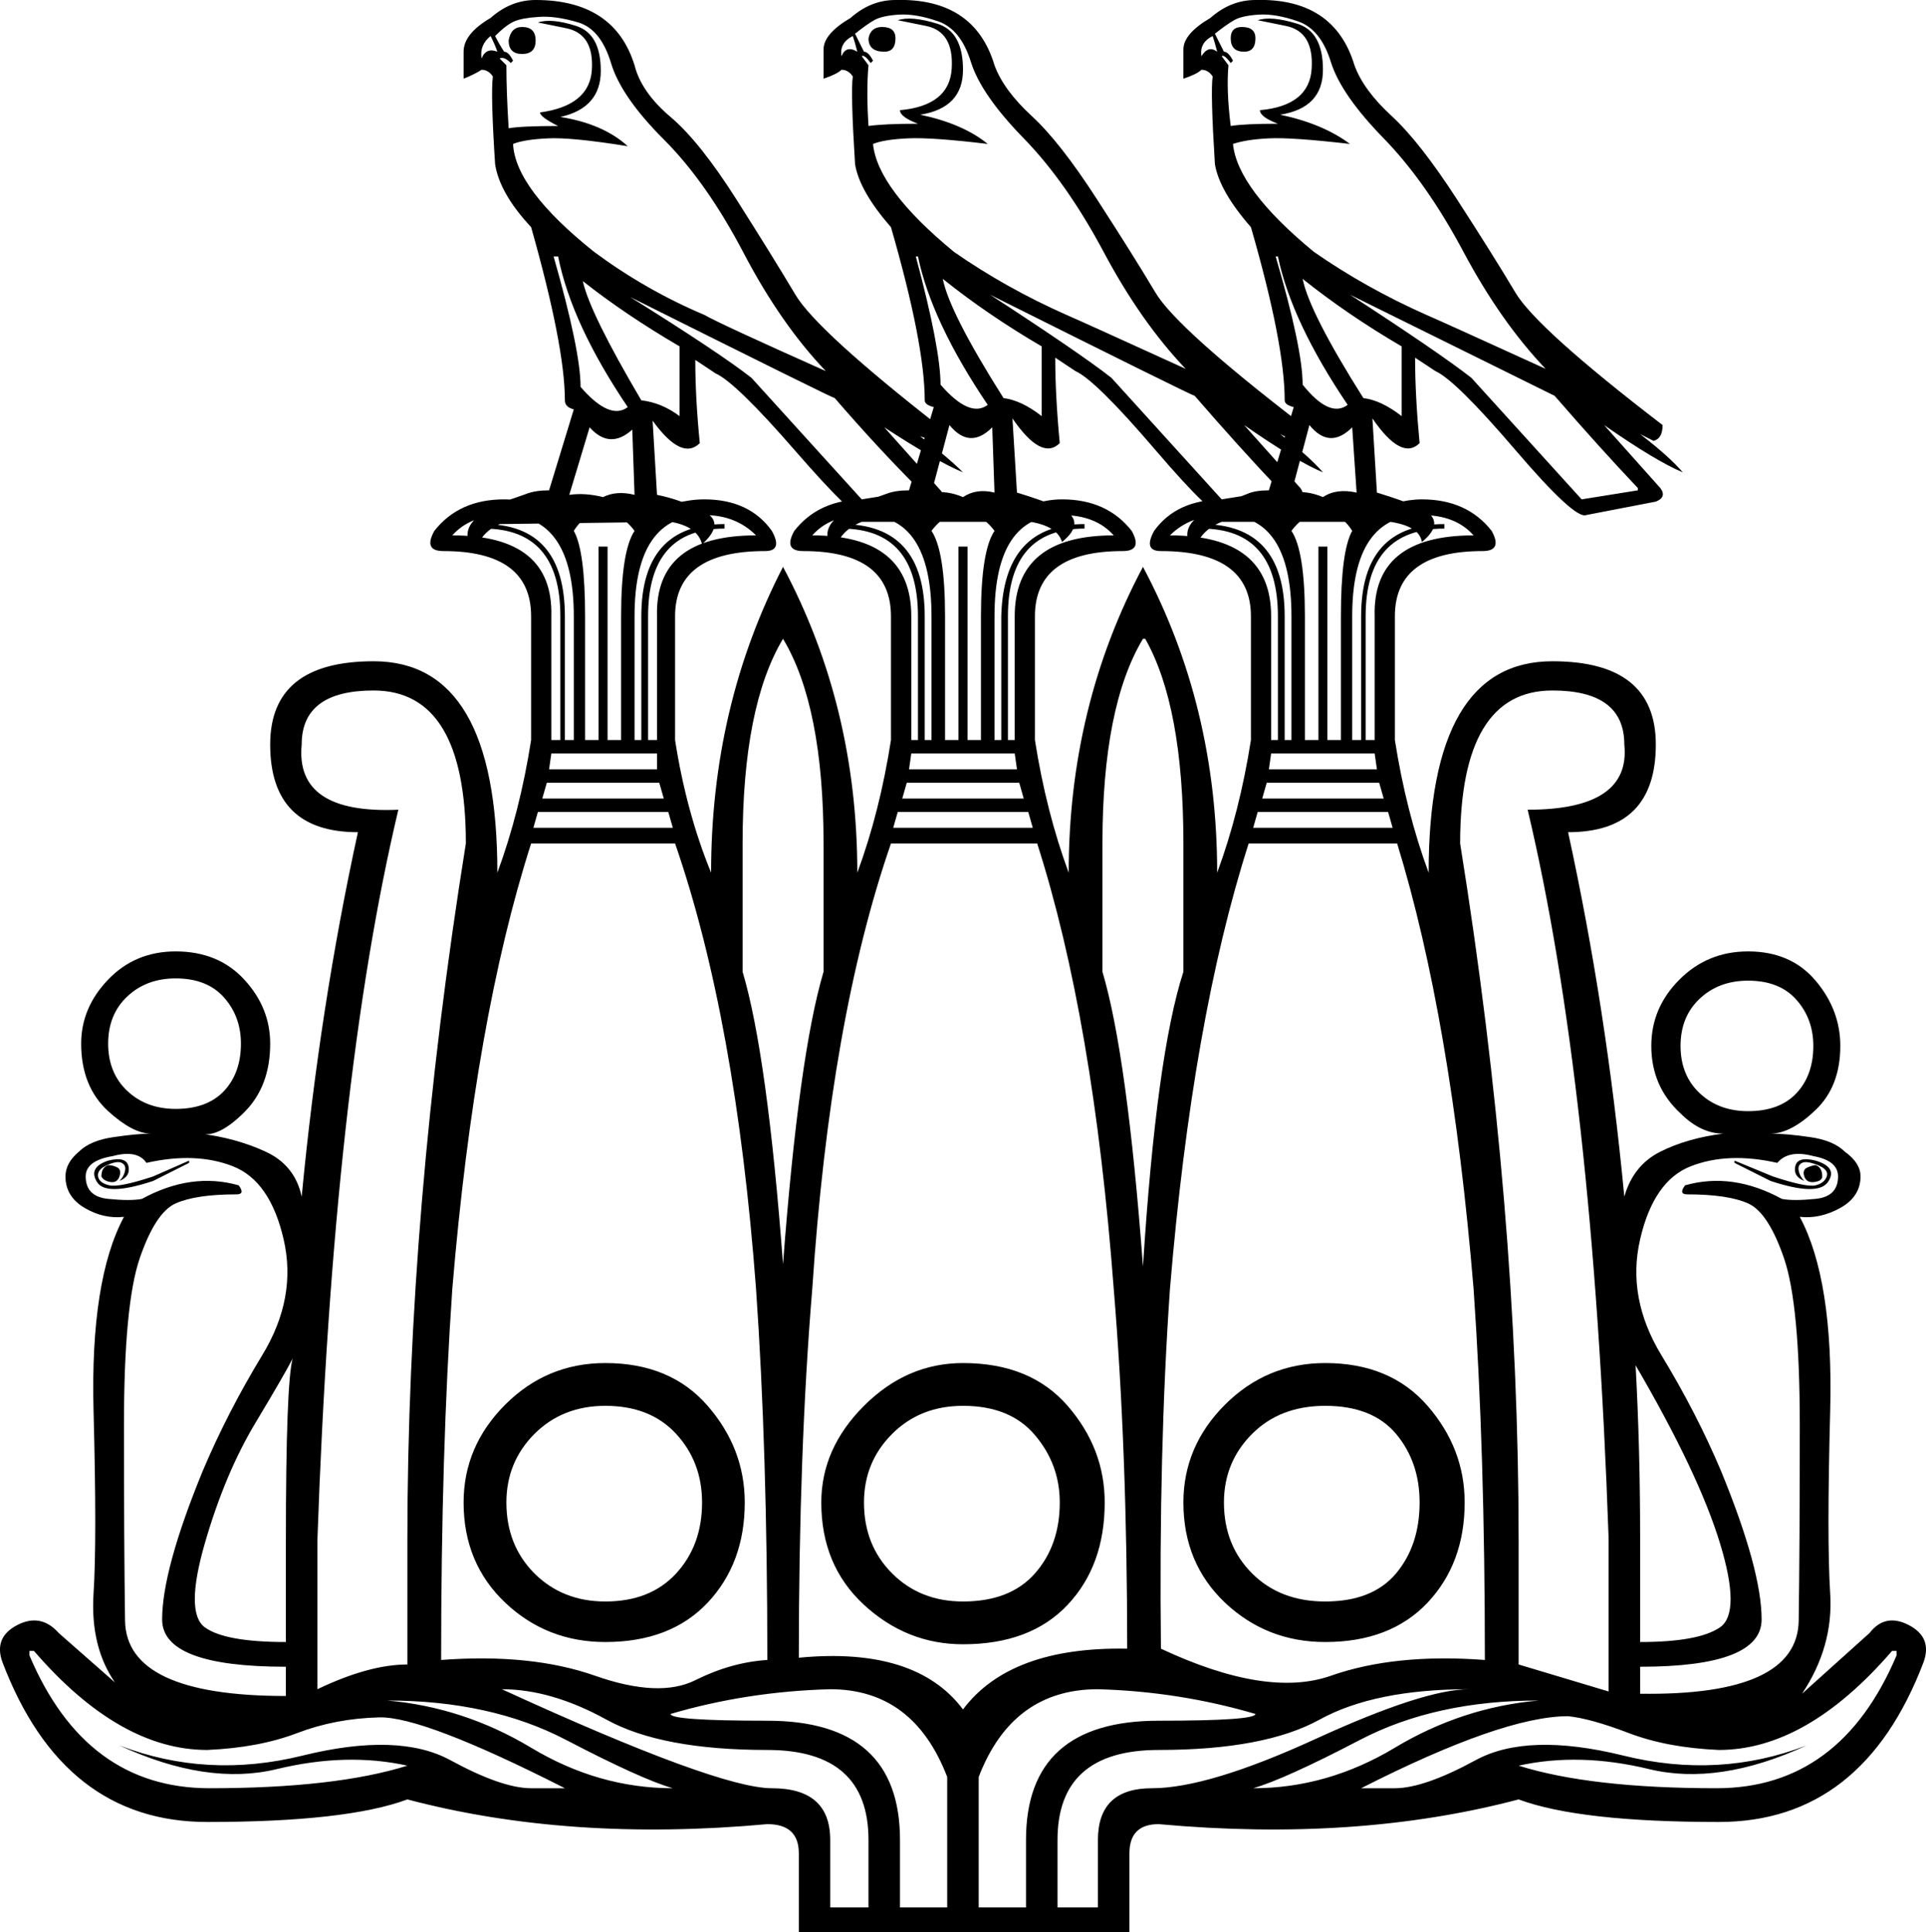 <?xml version='1.0' encoding ='UTF-8' standalone='yes'?>
<svg width='17.914' height='17.973' xmlns:inkscape='http://www.inkscape.org/namespaces/inkscape'>
<path style='fill:#000000; stroke:none' d=' M 5.128 6.884  L 5.212 6.884  L 5.212 5.733  Q 5.212 4.917 4.5 4.917  L 4.5 4.875  Q 5.254 4.875 5.254 5.733  L 5.254 6.884  L 5.337 6.884  L 5.337 5.733  Q 5.337 4.791 4.689 4.791  Q 4.375 4.791 4.207 4.98  Q 5.149 4.98 5.128 5.733  L 5.128 6.884  Z  M 6.258 7.7  L 6.216 7.553  L 5.003 7.553  L 4.961 7.7  L 6.258 7.7  Z  M 6.174 7.428  L 6.132 7.281  L 5.086 7.281  L 5.044 7.428  L 6.174 7.428  Z  M 6.111 7.156  L 6.111 7.009  L 5.128 7.009  L 5.107 7.156  L 6.111 7.156  Z  M 6.111 5.733  Q 6.091 4.98 7.032 4.98  Q 6.844 4.791 6.551 4.791  Q 5.902 4.791 5.902 5.733  L 5.902 6.884  L 5.965 6.884  L 5.965 5.733  Q 5.965 4.875 6.739 4.875  L 6.739 4.917  Q 6.028 4.917 6.028 5.733  L 6.028 6.884  L 6.111 6.884  L 6.111 5.733  Z  M 5.651 5.084  L 5.651 6.884  L 5.777 6.884  L 5.777 5.733  Q 5.777 5.126 5.902 4.938  Q 5.777 4.77 5.609 4.77  Q 5.442 4.77 5.337 4.938  Q 5.442 5.126 5.442 5.733  L 5.442 6.884  L 5.567 6.884  L 5.567 5.084  L 5.651 5.084  Z  M 12.346 5.084  L 12.346 6.884  L 12.472 6.884  L 12.472 5.733  Q 12.472 5.126 12.577 4.938  Q 12.472 4.77 12.305 4.77  Q 12.137 4.77 12.012 4.938  Q 12.137 5.126 12.137 5.733  L 12.137 6.884  L 12.263 6.884  L 12.263 5.084  L 12.346 5.084  Z  M 11.823 6.884  L 11.886 6.884  L 11.886 5.733  Q 11.886 4.917 11.175 4.917  L 11.175 4.875  Q 11.949 4.875 11.949 5.733  L 11.949 6.884  L 12.012 6.884  L 12.012 5.733  Q 12.012 4.791 11.384 4.791  Q 11.07 4.791 10.882 4.98  Q 11.823 4.98 11.823 5.733  L 11.823 6.884  Z  M 12.807 7.156  L 12.786 7.009  L 11.823 7.009  L 11.802 7.156  L 12.807 7.156  Z  M 12.87 7.428  L 12.828 7.281  L 11.782 7.281  L 11.74 7.428  L 12.87 7.428  Z  M 12.953 7.7  L 12.911 7.553  L 11.698 7.553  L 11.656 7.7  L 12.953 7.7  Z  M 12.786 5.733  Q 12.765 4.98 13.706 4.98  Q 13.539 4.791 13.225 4.791  Q 12.577 4.791 12.577 5.733  L 12.577 6.884  L 12.66 6.884  L 12.66 5.733  Q 12.66 4.875 13.434 4.875  L 13.434 4.917  Q 12.702 4.917 12.702 5.733  L 12.702 6.884  L 12.786 6.884  L 12.786 5.733  Z  M 11.614 7.846  Q 11.091 9.478 10.882 11.989  Q 10.777 13.495 10.798 15.336  Q 11.782 15.797 12.378 15.588  Q 12.974 15.378 13.811 15.441  Q 13.811 13.495 13.706 11.989  Q 13.497 9.478 12.995 7.846  L 11.614 7.846  Z  M 15.108 6.925  Q 15.108 6.423 14.439 6.423  Q 13.581 6.423 13.581 7.846  Q 14.125 11.236 14.125 14.332  L 14.125 15.483  L 14.962 15.734  L 14.962 14.311  Q 14.815 10.085 14.209 7.532  Q 15.171 7.532 15.108 6.925  Z  M 8.999 5.084  L 8.999 6.884  L 9.124 6.884  L 9.124 5.733  Q 9.124 5.126 9.25 4.938  Q 9.124 4.77 8.957 4.77  Q 8.79 4.77 8.664 4.938  Q 8.79 5.126 8.79 5.733  L 8.79 6.884  L 8.915 6.884  L 8.915 5.084  L 8.999 5.084  Z  M 8.476 6.884  L 8.538 6.884  L 8.538 5.733  Q 8.538 4.917 7.827 4.917  L 7.827 4.875  Q 8.601 4.875 8.601 5.733  L 8.601 6.884  L 8.664 6.884  L 8.664 5.733  Q 8.664 4.791 8.036 4.791  Q 7.722 4.791 7.555 4.98  Q 8.476 4.98 8.476 5.733  L 8.476 6.884  Z  M 9.459 7.156  L 9.438 7.009  L 8.476 7.009  L 8.455 7.156  L 9.459 7.156  Z  M 9.522 7.428  L 9.48 7.281  L 8.434 7.281  L 8.392 7.428  L 9.522 7.428  Z  M 9.606 7.7  L 9.564 7.553  L 8.35 7.553  L 8.308 7.7  L 9.606 7.7  Z  M 9.438 5.733  Q 9.438 4.98 10.359 4.98  Q 10.191 4.791 9.878 4.791  Q 9.25 4.791 9.25 5.733  L 9.25 6.884  L 9.313 6.884  L 9.313 5.733  Q 9.334 4.875 10.087 4.875  L 10.087 4.917  Q 9.375 4.917 9.375 5.733  L 9.375 6.884  L 9.438 6.884  L 9.438 5.733  Z  M 7.283 5.942  L 7.283 5.942  Q 6.907 6.57 6.907 7.846  L 6.907 9.039  Q 7.137 9.813 7.283 11.759  Q 7.43 9.813 7.66 9.039  L 7.66 7.846  Q 7.66 6.57 7.283 5.942  Z  M 10.652 5.942  L 10.631 5.942  Q 10.254 6.57 10.254 7.846  L 10.254 9.039  Q 10.484 9.813 10.631 11.78  Q 10.756 9.813 11.007 9.039  L 11.007 7.846  Q 11.007 6.57 10.652 5.942  Z  M 4.668 15.713  Q 6.676 16.634 7.179 16.634  Q 7.722 16.634 7.722 17.115  L 7.722 17.743  L 8.078 17.743  L 8.078 17.115  Q 8.078 16.278 7.137 16.278  Q 6.153 16.278 5.641 15.996  Q 5.128 15.713 4.668 15.713  Z  M 0.274 15.357  L 0.274 15.399  Q 0.797 16.634 1.948 16.634  Q 3.119 16.634 3.789 16.424  Q 3.224 16.299 2.575 16.456  Q 1.927 16.613 1.111 16.236  Q 1.927 16.55 2.816 16.33  Q 3.705 16.111 4.187 16.372  Q 4.668 16.634 4.94 16.634  L 5.254 16.634  Q 3.935 15.964 3.527 15.975  Q 3.119 15.985 2.764 16.121  Q 2.408 16.257 1.927 16.278  Q 1.111 16.278 0.316 15.357  L 0.274 15.357  Z  M 8.371 17.743  L 8.81 17.743  L 8.81 16.529  Q 8.497 15.713 7.722 15.713  Q 6.948 15.734 6.237 15.943  Q 6.237 16.006 7.137 16.006  Q 8.371 16.006 8.371 17.115  L 8.371 17.743  Z  M 3.601 15.818  Q 4.312 15.88 4.94 16.257  Q 5.567 16.634 6.258 16.634  Q 5.965 16.55 5.264 16.184  Q 4.563 15.818 3.601 15.818  Z  M 14.313 15.818  Q 13.351 15.818 12.65 16.184  Q 11.949 16.55 11.656 16.634  Q 12.346 16.634 12.974 16.257  Q 13.602 15.88 14.313 15.818  Z  M 9.543 17.115  Q 9.543 16.006 10.777 16.006  Q 11.677 16.006 11.677 15.943  Q 10.966 15.734 10.212 15.713  Q 9.417 15.713 9.103 16.529  L 9.103 17.743  L 9.543 17.743  L 9.543 17.115  Z  M 17.598 15.357  Q 16.803 16.278 15.987 16.278  Q 15.506 16.257 15.15 16.121  Q 14.794 15.985 14.585 15.964  Q 13.978 15.964 12.66 16.634  L 12.974 16.634  Q 13.246 16.634 13.727 16.372  Q 14.209 16.111 15.098 16.33  Q 15.987 16.55 16.803 16.236  Q 15.987 16.613 15.338 16.456  Q 14.69 16.299 14.125 16.424  Q 14.794 16.634 15.966 16.634  Q 17.117 16.634 17.64 15.399  L 17.64 15.357  L 17.598 15.357  Z  M 13.665 15.713  Q 12.786 15.713 12.273 15.996  Q 11.761 16.278 10.777 16.278  Q 9.836 16.278 9.836 17.115  L 9.836 17.743  L 10.212 17.743  L 10.212 17.115  Q 10.212 16.634 10.714 16.634  Q 11.238 16.634 12.242 16.173  Q 13.246 15.713 13.665 15.713  Z  M 1.006 10.838  Q 1.048 10.838 1.09 10.859  Q 1.132 10.88 1.111 10.943  Q 1.09 11.005 1.027 10.995  Q 0.964 10.985 0.943 10.943  Q 0.943 10.859 1.006 10.838  Z  M 1.759 10.817  L 1.425 10.985  Q 0.985 11.131 0.902 10.995  Q 0.818 10.859 1.006 10.796  Q 1.174 10.754 1.195 10.849  Q 1.215 10.943 1.111 10.985  Q 1.153 10.943 1.163 10.89  Q 1.174 10.838 1.132 10.817  Q 1.09 10.796 0.996 10.838  Q 0.902 10.88 0.912 10.943  Q 0.923 11.005 1.017 11.026  Q 1.111 11.047 1.425 10.943  L 1.759 10.796  L 1.759 10.817  Z  M 1.362 10.817  Q 1.278 10.692 1.048 10.754  Q 0.797 10.796 0.797 10.943  Q 0.797 11.131 1.006 11.152  Q 1.215 11.173 1.32 11.152  Q 1.78 10.901 2.22 11.026  Q 2.283 11.11 2.199 11.11  Q 1.822 11.11 1.634 11.194  Q 1.446 11.277 1.299 11.706  Q 1.153 12.135 1.153 13.255  Q 1.153 14.374 1.163 15.075  Q 1.174 15.776 2.659 15.776  L 2.659 15.504  Q 1.508 15.504 1.508 15.064  Q 1.508 14.604 1.885 13.684  Q 2.115 13.14 2.439 12.606  Q 2.764 12.072 2.638 11.528  Q 2.513 10.985 2.167 10.849  Q 1.822 10.713 1.362 10.817  Z  M 16.531 10.817  Q 16.071 10.713 15.725 10.849  Q 15.38 10.985 15.255 11.528  Q 15.129 12.072 15.453 12.606  Q 15.778 13.14 16.008 13.684  Q 16.385 14.604 16.385 15.064  Q 16.385 15.504 15.255 15.504  L 15.255 15.755  Q 16.719 15.776 16.73 15.075  Q 16.74 14.374 16.74 13.255  Q 16.74 12.135 16.594 11.706  Q 16.447 11.277 16.259 11.194  Q 16.071 11.11 15.694 11.11  Q 15.61 11.11 15.673 11.026  Q 16.113 10.901 16.573 11.152  Q 16.677 11.173 16.887 11.152  Q 17.096 11.131 17.096 10.943  Q 17.096 10.796 16.866 10.754  Q 16.636 10.692 16.531 10.817  Z  M 16.133 10.796  L 16.489 10.943  Q 16.803 11.047 16.887 11.026  Q 16.97 11.005 16.991 10.943  Q 17.012 10.88 16.908 10.838  Q 16.803 10.796 16.761 10.817  Q 16.719 10.838 16.73 10.89  Q 16.74 10.943 16.782 10.985  Q 16.677 10.943 16.698 10.849  Q 16.719 10.754 16.887 10.796  Q 17.096 10.859 17.002 10.995  Q 16.908 11.131 16.468 10.985  L 16.133 10.817  L 16.133 10.796  Z  M 16.887 10.838  Q 16.949 10.859 16.949 10.943  Q 16.949 10.985 16.876 10.995  Q 16.803 11.005 16.782 10.943  Q 16.761 10.88 16.813 10.859  Q 16.866 10.838 16.887 10.838  Z  M 4.312 13.976  Q 4.312 13.453 4.699 13.066  Q 5.086 12.679 5.63 12.679  Q 6.237 12.679 6.582 13.077  Q 6.927 13.474 6.927 13.976  Q 6.927 14.541 6.582 14.908  Q 6.237 15.274 5.63 15.274  Q 5.086 15.274 4.699 14.908  Q 4.312 14.541 4.312 13.976  Z  M 4.71 13.976  Q 4.71 14.374 4.971 14.636  Q 5.233 14.897 5.63 14.897  Q 6.049 14.897 6.289 14.636  Q 6.53 14.374 6.53 13.976  Q 6.53 13.6 6.289 13.338  Q 6.049 13.077 5.63 13.077  Q 5.233 13.077 4.971 13.338  Q 4.71 13.6 4.71 13.976  Z  M 7.639 13.976  Q 7.639 13.474 8.036 13.077  Q 8.434 12.679 8.957 12.679  Q 9.585 12.679 9.93 13.077  Q 10.275 13.474 10.275 13.976  Q 10.275 14.562 9.93 14.928  Q 9.585 15.295 8.957 15.295  Q 8.434 15.295 8.036 14.928  Q 7.639 14.562 7.639 13.976  Z  M 8.036 13.976  Q 8.036 14.374 8.298 14.636  Q 8.559 14.897 8.957 14.897  Q 9.396 14.897 9.626 14.636  Q 9.857 14.374 9.857 13.976  Q 9.857 13.621 9.626 13.349  Q 9.396 13.077 8.957 13.077  Q 8.559 13.077 8.298 13.338  Q 8.036 13.6 8.036 13.976  Z  M 11.007 13.976  Q 11.007 13.453 11.394 13.066  Q 11.782 12.679 12.326 12.679  Q 12.932 12.679 13.278 13.077  Q 13.623 13.474 13.623 13.976  Q 13.623 14.541 13.278 14.908  Q 12.932 15.274 12.326 15.274  Q 11.782 15.274 11.394 14.908  Q 11.007 14.541 11.007 13.976  Z  M 11.384 13.976  Q 11.384 14.374 11.646 14.636  Q 11.907 14.897 12.326 14.897  Q 12.765 14.897 12.985 14.636  Q 13.204 14.374 13.204 13.976  Q 13.204 13.6 12.985 13.338  Q 12.765 13.077 12.326 13.077  Q 11.907 13.077 11.646 13.338  Q 11.384 13.6 11.384 13.976  Z  M 1.006 9.708  Q 1.006 9.98 1.184 10.148  Q 1.362 10.315 1.634 10.315  Q 1.927 10.315 2.084 10.148  Q 2.241 9.98 2.241 9.708  Q 2.241 9.457 2.084 9.279  Q 1.927 9.101 1.634 9.101  Q 1.362 9.101 1.184 9.269  Q 1.006 9.436 1.006 9.708  Z  M 15.631 9.729  Q 15.631 10.001 15.809 10.169  Q 15.987 10.336 16.259 10.336  Q 16.552 10.336 16.709 10.169  Q 16.866 10.001 16.866 9.729  Q 16.866 9.478 16.709 9.3  Q 16.552 9.122 16.259 9.122  Q 15.987 9.122 15.809 9.29  Q 15.631 9.457 15.631 9.729  Z  M 8.957 15.901  Q 9.396 15.316 10.484 15.336  Q 10.484 13.495 10.359 11.989  Q 10.17 9.478 9.647 7.846  L 8.287 7.846  Q 7.722 9.478 7.555 11.989  Q 7.43 13.495 7.43 15.42  Q 8.518 15.316 8.957 15.901  Z  M 15.213 12.7  Q 15.255 13.474 15.255 14.29  L 15.255 15.274  Q 15.799 15.274 15.997 15.138  Q 16.196 15.002 15.997 14.353  Q 15.799 13.704 15.213 12.7  Z  M 2.722 12.637  Q 2.659 12.763 2.377 13.234  Q 2.094 13.704 1.906 14.353  Q 1.718 15.002 1.906 15.138  Q 2.094 15.274 2.659 15.274  L 2.659 14.332  Q 2.659 12.868 2.722 12.637  Z  M 1.864 10.545  Q 2.199 10.587 2.471 10.713  Q 2.743 10.838 2.806 11.131  Q 2.973 9.373 3.329 7.741  Q 2.513 7.741 2.513 6.925  Q 2.513 6.151 3.475 6.151  Q 4.626 6.151 4.626 8.118  Q 4.835 7.553 4.94 6.884  L 4.94 5.733  Q 4.94 5.126 4.124 5.126  Q 3.935 5.126 4.04 4.938  Q 4.27 4.645 4.689 4.645  Q 4.94 4.645 5.254 4.791  Q 5.421 4.624 5.609 4.624  Q 5.819 4.624 5.965 4.791  Q 6.3 4.645 6.551 4.645  Q 6.969 4.645 7.179 4.938  Q 7.283 5.126 7.116 5.126  Q 6.279 5.126 6.279 5.733  L 6.279 6.884  Q 6.383 7.553 6.614 8.118  Q 6.614 6.57 7.283 5.273  Q 7.974 6.57 7.974 8.118  Q 8.183 7.553 8.287 6.884  L 8.287 5.733  Q 8.287 5.126 7.471 5.126  Q 7.283 5.126 7.388 4.938  Q 7.618 4.645 8.036 4.645  Q 8.266 4.645 8.601 4.791  Q 8.748 4.624 8.957 4.624  Q 9.166 4.624 9.334 4.791  Q 9.647 4.645 9.878 4.645  Q 10.296 4.645 10.526 4.938  Q 10.631 5.126 10.442 5.126  Q 9.626 5.126 9.626 5.733  L 9.626 6.884  Q 9.731 7.553 9.94 8.118  Q 9.94 6.57 10.631 5.273  Q 11.321 6.57 11.321 8.118  Q 11.53 7.553 11.635 6.884  L 11.635 5.733  Q 11.635 5.126 10.798 5.126  Q 10.631 5.126 10.735 4.938  Q 10.945 4.645 11.384 4.645  Q 11.614 4.645 11.949 4.791  Q 12.095 4.624 12.305 4.624  Q 12.493 4.624 12.66 4.791  Q 12.995 4.645 13.225 4.645  Q 13.644 4.645 13.874 4.938  Q 13.978 5.126 13.79 5.126  Q 12.974 5.126 12.974 5.733  L 12.974 6.884  Q 13.079 7.553 13.288 8.118  Q 13.288 6.151 14.439 6.151  Q 15.401 6.151 15.401 6.925  Q 15.401 7.741 14.585 7.741  Q 14.941 9.373 15.108 11.131  Q 15.192 10.838 15.443 10.713  Q 15.694 10.587 16.029 10.545  Q 15.82 10.545 15.631 10.357  Q 15.359 10.106 15.359 9.729  Q 15.359 9.373 15.621 9.112  Q 15.882 8.85 16.259 8.85  Q 16.657 8.85 16.887 9.122  Q 17.117 9.394 17.117 9.729  Q 17.117 10.106 16.887 10.325  Q 16.657 10.545 16.468 10.545  Q 16.615 10.545 16.834 10.577  Q 17.054 10.608 17.159 10.713  Q 17.305 10.817 17.305 10.943  Q 17.305 11.131 17.117 11.236  Q 16.929 11.34 16.74 11.319  Q 17.054 11.905 17.023 13.119  Q 16.991 14.332 17.023 14.824  Q 17.054 15.316 16.761 15.755  L 17.389 15.19  Q 17.535 15.002 17.755 15.117  Q 17.975 15.232 17.891 15.462  Q 17.326 16.948 15.987 16.948  Q 14.69 16.948 14.125 16.738  Q 12.618 17.136 10.777 16.968  Q 10.505 16.968 10.505 17.24  L 10.505 17.973  L 7.43 17.973  L 7.43 17.24  Q 7.43 16.968 7.137 16.968  Q 5.295 17.136 3.789 16.738  Q 3.224 16.948 1.927 16.948  Q 0.588 16.948 0.023 15.462  Q -0.061 15.232 0.159 15.117  Q 0.379 15.002 0.546 15.19  L 1.069 15.65  Q 0.839 15.316 0.87 14.824  Q 0.902 14.332 0.87 13.119  Q 0.839 11.905 1.153 11.319  Q 0.964 11.34 0.787 11.236  Q 0.609 11.131 0.609 10.943  Q 0.609 10.817 0.734 10.713  Q 0.839 10.608 1.059 10.577  Q 1.278 10.545 1.404 10.545  Q 1.236 10.545 1.006 10.336  Q 0.755 10.106 0.755 9.708  Q 0.755 9.373 1.006 9.112  Q 1.257 8.85 1.634 8.85  Q 2.031 8.85 2.272 9.112  Q 2.513 9.373 2.513 9.708  Q 2.513 10.106 2.272 10.346  Q 2.031 10.587 1.864 10.545  Z  M 2.952 15.713  Q 3.433 15.483 3.789 15.483  L 3.789 14.332  Q 3.789 11.236 4.333 7.846  Q 4.333 6.423 3.475 6.423  Q 2.806 6.423 2.806 6.925  Q 2.743 7.574 3.705 7.532  Q 3.099 10.085 2.952 14.332  L 2.952 15.713  Z  M 4.103 15.441  Q 4.94 15.378 5.536 15.588  Q 6.132 15.797 6.467 15.629  Q 6.802 15.462 7.137 15.441  Q 7.137 13.495 7.032 11.989  Q 6.844 9.478 6.279 7.846  L 4.94 7.846  Q 4.417 9.478 4.207 11.989  Q 4.103 13.495 4.103 15.441  Z  M 5.149 2.385  Q 5.4 3.264 5.4 3.599  Q 5.672 3.913 5.839 3.787  Q 5.316 3.013 5.191 2.385  L 5.149 2.385  Z  M 5.421 2.615  L 5.421 2.615  Q 5.484 2.908 5.965 3.724  Q 6.153 3.745 6.321 3.871  L 6.321 3.222  Q 5.819 2.929 5.421 2.615  Z  M 5.86 2.762  Q 6.697 3.285 6.99 3.515  L 8.015 4.645  L 8.538 4.561  L 8.538 4.54  Q 8.162 4.164 7.764 3.703  Q 7.743 3.703 5.86 2.762  Z  M 5.484 3.975  L 5.295 4.603  Q 5.442 4.582 5.609 4.624  Q 5.735 4.561 5.902 4.603  L 5.881 3.996  Q 5.672 4.185 5.484 3.975  Z  M 6.237 4.854  L 4.647 4.875  Q 4.459 4.959 4.417 5.147  Q 4.291 4.98 4.396 4.854  Q 4.5 4.729 4.657 4.676  Q 4.814 4.624 4.898 4.593  Q 4.982 4.561 5.107 4.561  L 5.337 3.808  Q 5.254 3.787 5.254 3.724  Q 5.254 3.222 4.94 2.113  Q 4.647 1.799 4.605 1.527  Q 4.563 0.879 4.584 0.711  Q 4.542 0.649 4.479 0.649  Q 4.417 0.69 4.312 0.732  L 4.312 0.481  Q 4.312 0.314 4.563 0.167  Q 4.751 0 4.982 0  Q 5.714 0 5.902 0.607  Q 5.965 0.858 6.237 1.088  Q 6.509 1.318 6.854 1.862  Q 7.199 2.406 7.398 2.741  Q 7.597 3.076 8.748 3.975  Q 8.769 4.101 8.685 4.101  L 8.559 4.059  Q 8.81 4.247 8.957 4.394  Q 8.706 4.289 8.225 3.975  L 8.748 4.561  Q 8.81 4.624 8.685 4.666  L 8.036 4.812  Q 7.953 4.833 7.398 4.195  Q 6.844 3.557 6.655 3.473  L 6.467 3.348  Q 6.467 3.703 6.509 4.122  Q 6.342 4.289 6.07 3.913  L 6.111 4.603  Q 6.321 4.645 6.53 4.749  Q 6.76 4.854 6.53 5.063  Q 6.488 4.896 6.237 4.854  Z  M 4.772 1.339  Q 4.793 1.758 5.526 2.343  Q 6.007 2.699 6.551 2.929  Q 6.697 3.013 7.681 3.452  Q 7.262 3.013 6.917 2.354  Q 6.572 1.695 6.174 1.297  Q 5.777 0.9 5.683 0.586  Q 5.588 0.272 5.379 0.209  Q 5.17 0.146 5.013 0.157  Q 4.856 0.167 4.783 0.199  Q 4.71 0.23 4.605 0.335  Q 4.647 0.418 4.689 0.481  Q 4.731 0.481 4.772 0.565  L 4.751 0.586  Q 4.689 0.523 4.647 0.544  L 4.71 0.607  Q 4.71 0.858 4.731 1.193  Q 4.856 1.172 5.191 1.172  Q 5.023 1.088 5.023 1.046  Q 5.484 0.983 5.505 0.649  Q 5.526 0.314 5.264 0.262  Q 5.003 0.209 5.003 0.209  Q 5.128 0.167 5.358 0.241  Q 5.588 0.314 5.588 0.659  Q 5.588 1.004 5.212 1.088  Q 5.609 1.151 5.839 1.36  Q 5.316 1.276 5.097 1.287  Q 4.877 1.297 4.772 1.339  Z  M 4.856 0.251  Q 4.751 0.251 4.731 0.377  Q 4.731 0.502 4.856 0.502  Q 4.982 0.502 4.982 0.377  Q 4.982 0.251 4.856 0.251  Z  M 4.479 0.544  Q 4.521 0.439 4.626 0.481  Q 4.605 0.418 4.563 0.335  Q 4.459 0.418 4.479 0.544  Z  M 8.518 2.385  Q 8.748 3.243 8.748 3.578  Q 9.02 3.892 9.187 3.766  Q 8.664 2.992 8.538 2.385  L 8.518 2.385  Z  M 8.769 2.594  L 8.769 2.594  Q 8.831 2.908 9.334 3.703  Q 9.501 3.724 9.689 3.871  L 9.689 3.222  Q 9.187 2.929 8.769 2.594  Z  M 9.208 2.741  Q 10.045 3.285 10.338 3.515  L 11.363 4.645  L 11.886 4.561  L 11.886 4.54  Q 11.53 4.164 11.112 3.682  Q 11.091 3.682 9.208 2.741  Z  M 8.831 3.954  L 8.664 4.582  Q 8.81 4.561 8.957 4.624  Q 9.082 4.54 9.25 4.582  L 9.229 3.975  Q 9.02 4.185 8.831 3.954  Z  M 9.585 4.854  L 8.015 4.854  Q 7.806 4.938 7.764 5.126  Q 7.639 4.98 7.743 4.854  Q 7.848 4.729 8.005 4.676  Q 8.162 4.624 8.246 4.593  Q 8.329 4.561 8.455 4.561  L 8.685 3.787  Q 8.601 3.766 8.601 3.724  Q 8.601 3.201 8.287 2.113  Q 7.994 1.778 7.953 1.527  Q 7.911 0.858 7.932 0.711  Q 7.89 0.649 7.827 0.649  Q 7.785 0.69 7.66 0.732  L 7.66 0.46  Q 7.66 0.314 7.911 0.167  Q 8.099 0 8.329 0  Q 9.062 -0.021 9.25 0.607  Q 9.334 0.837 9.595 1.078  Q 9.857 1.318 10.202 1.852  Q 10.547 2.385 10.746 2.72  Q 10.945 3.055 12.116 3.954  Q 12.116 4.08 12.033 4.101  L 11.907 4.038  Q 12.179 4.247 12.305 4.394  Q 12.054 4.289 11.572 3.954  L 12.095 4.54  Q 12.158 4.624 12.033 4.666  L 11.384 4.791  Q 11.3 4.833 10.746 4.185  Q 10.191 3.536 10.003 3.452  L 9.815 3.327  Q 9.815 3.682 9.857 4.122  Q 9.689 4.289 9.417 3.892  L 9.459 4.582  Q 9.668 4.645 9.878 4.729  Q 10.108 4.854 9.878 5.042  Q 9.836 4.896 9.585 4.854  Z  M 8.12 1.339  Q 8.162 1.758 8.873 2.343  Q 9.354 2.678 9.919 2.929  Q 10.066 2.992 11.028 3.431  Q 10.61 2.992 10.265 2.343  Q 9.919 1.695 9.522 1.287  Q 9.124 0.879 9.03 0.575  Q 8.936 0.272 8.727 0.199  Q 8.518 0.126 8.361 0.136  Q 8.204 0.146 8.13 0.188  Q 8.057 0.23 7.953 0.314  Q 7.994 0.398 8.036 0.481  Q 8.078 0.481 8.12 0.565  L 8.099 0.586  Q 8.036 0.502 8.015 0.523  L 8.078 0.607  Q 8.057 0.837 8.078 1.172  Q 8.225 1.151 8.538 1.151  Q 8.371 1.088 8.371 1.025  Q 8.831 0.983 8.852 0.638  Q 8.873 0.293 8.612 0.241  Q 8.35 0.188 8.35 0.188  Q 8.476 0.146 8.716 0.22  Q 8.957 0.293 8.957 0.649  Q 8.957 1.004 8.559 1.067  Q 8.957 1.151 9.187 1.339  Q 8.664 1.276 8.444 1.287  Q 8.225 1.297 8.12 1.339  Z  M 8.204 0.251  Q 8.099 0.251 8.078 0.356  Q 8.078 0.481 8.225 0.481  Q 8.329 0.481 8.329 0.356  Q 8.329 0.251 8.204 0.251  Z  M 7.827 0.523  Q 7.869 0.418 7.974 0.481  Q 7.953 0.398 7.932 0.335  Q 7.806 0.398 7.827 0.523  Z  M 11.865 2.385  Q 12.116 3.243 12.116 3.578  Q 12.367 3.892 12.535 3.766  Q 12.012 2.992 11.886 2.385  L 11.865 2.385  Z  M 12.116 2.594  L 12.116 2.594  Q 12.179 2.908 12.681 3.703  Q 12.849 3.724 13.037 3.871  L 13.037 3.222  Q 12.535 2.929 12.116 2.594  Z  M 12.556 2.741  Q 13.393 3.285 13.686 3.515  L 14.711 4.645  L 15.234 4.561  L 15.234 4.54  Q 14.878 4.164 14.46 3.682  Q 14.46 3.682 12.556 2.741  Z  M 12.179 3.954  L 12.012 4.582  Q 12.158 4.561 12.305 4.624  Q 12.43 4.54 12.618 4.582  L 12.577 3.975  Q 12.367 4.185 12.179 3.954  Z  M 12.932 4.854  L 11.363 4.854  Q 11.154 4.938 11.112 5.126  Q 10.986 4.98 11.091 4.854  Q 11.196 4.729 11.363 4.676  Q 11.53 4.624 11.604 4.593  Q 11.677 4.561 11.802 4.561  L 12.033 3.787  Q 11.949 3.766 11.949 3.724  Q 11.949 3.201 11.635 2.113  Q 11.342 1.778 11.3 1.527  Q 11.258 0.858 11.279 0.711  Q 11.238 0.649 11.175 0.649  Q 11.133 0.69 11.007 0.732  L 11.007 0.46  Q 11.007 0.314 11.258 0.167  Q 11.447 0 11.677 0  Q 12.409 -0.021 12.598 0.607  Q 12.681 0.837 12.943 1.078  Q 13.204 1.318 13.55 1.852  Q 13.895 2.385 14.094 2.72  Q 14.292 3.055 15.464 3.954  Q 15.464 4.08 15.38 4.101  L 15.255 4.038  Q 15.527 4.247 15.652 4.394  Q 15.401 4.289 14.92 3.954  L 15.443 4.54  Q 15.506 4.624 15.401 4.666  L 14.753 4.791  Q 14.648 4.833 14.094 4.185  Q 13.539 3.536 13.351 3.452  L 13.162 3.327  Q 13.162 3.682 13.204 4.122  Q 13.037 4.289 12.765 3.892  L 12.807 4.582  Q 13.016 4.645 13.225 4.729  Q 13.455 4.854 13.225 5.042  Q 13.204 4.896 12.932 4.854  Z  M 11.468 1.339  Q 11.51 1.758 12.221 2.343  Q 12.702 2.678 13.267 2.929  Q 13.414 2.992 14.376 3.431  Q 13.958 2.992 13.612 2.343  Q 13.267 1.695 12.87 1.287  Q 12.472 0.879 12.378 0.575  Q 12.284 0.272 12.074 0.199  Q 11.865 0.126 11.708 0.136  Q 11.551 0.146 11.478 0.188  Q 11.405 0.23 11.3 0.314  Q 11.342 0.398 11.384 0.481  Q 11.426 0.481 11.468 0.565  L 11.447 0.586  Q 11.384 0.502 11.363 0.523  L 11.426 0.607  Q 11.405 0.837 11.447 1.172  Q 11.572 1.151 11.886 1.151  Q 11.719 1.088 11.719 1.025  Q 12.179 0.983 12.2 0.638  Q 12.221 0.293 11.959 0.241  Q 11.698 0.188 11.698 0.188  Q 11.823 0.146 12.064 0.22  Q 12.305 0.293 12.305 0.649  Q 12.305 1.004 11.907 1.067  Q 12.305 1.151 12.556 1.339  Q 12.012 1.276 11.802 1.287  Q 11.593 1.297 11.468 1.339  Z  M 11.551 0.251  Q 11.447 0.251 11.447 0.356  Q 11.447 0.481 11.572 0.481  Q 11.677 0.481 11.677 0.356  Q 11.677 0.251 11.551 0.251  Z  M 11.175 0.523  Q 11.238 0.418 11.321 0.481  Q 11.3 0.398 11.279 0.335  Q 11.154 0.398 11.175 0.523  Z '/></svg>
